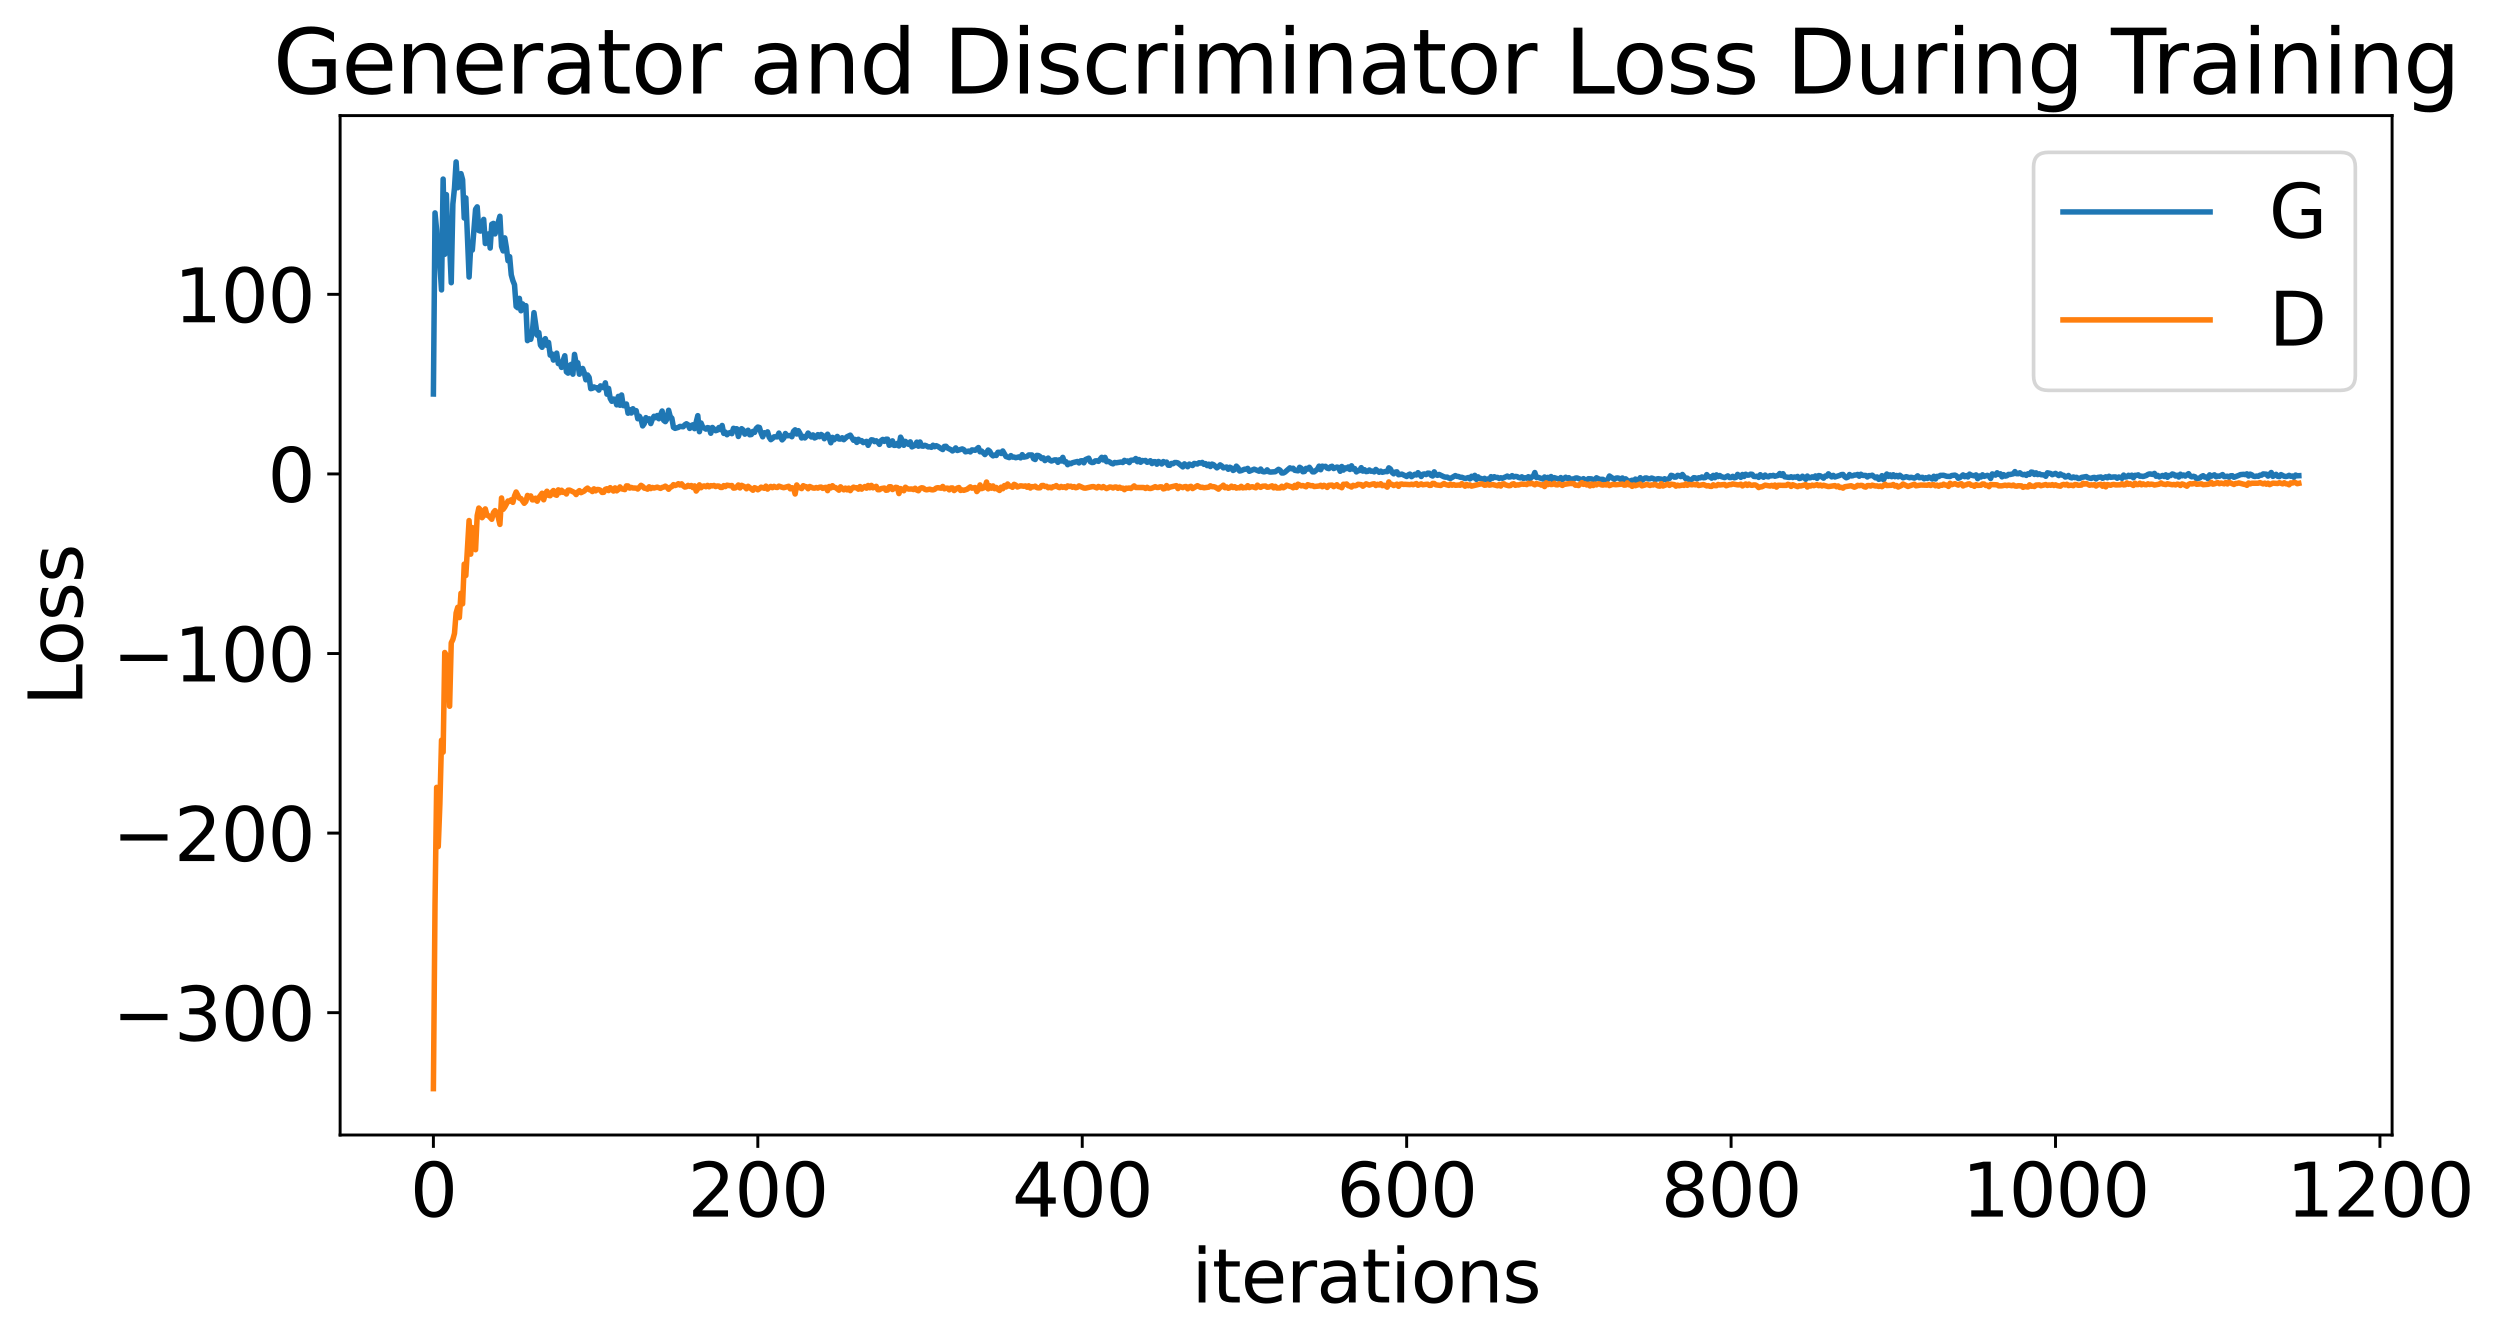 <?xml version="1.0" encoding="utf-8" standalone="no"?>
<!DOCTYPE svg PUBLIC "-//W3C//DTD SVG 1.1//EN"
  "http://www.w3.org/Graphics/SVG/1.1/DTD/svg11.dtd">
<svg xmlns:xlink="http://www.w3.org/1999/xlink" width="679.832pt" height="365.549pt" viewBox="0 0 679.832 365.549" xmlns="http://www.w3.org/2000/svg" version="1.1">
 <defs>
  <style type="text/css">*{stroke-linejoin: round; stroke-linecap: butt}</style>
 </defs>
 <g id="figure_1">
  <g id="patch_1">
   <path d="M 0 365.549 
L 679.832 365.549 
L 679.832 -0 
L 0 -0 
z
" style="fill: #ffffff"/>
  </g>
  <g id="axes_1">
   <g id="patch_2">
    <path d="M 92.491 308.636 
L 650.491 308.636 
L 650.491 31.436 
L 92.491 31.436 
z
" style="fill: #ffffff"/>
   </g>
   <g id="matplotlib.axis_1">
    <g id="xtick_1">
     <g id="line2d_1">
      <defs>
       <path id="me4734ba4ce" d="M 0 0 
L 0 3.5 
" style="stroke: #000000; stroke-width: 0.8"/>
      </defs>
      <g>
       <use xlink:href="#me4734ba4ce" x="117.854" y="308.636" style="stroke: #000000; stroke-width: 0.8"/>
      </g>
     </g>
     <g id="text_1">
      <!-- 0 -->
      <g transform="translate(111.492 330.833) scale(0.2 -0.2)">
       <defs>
        <path id="DejaVuSans-30" d="M 2034 4250 
Q 1547 4250 1301 3770 
Q 1056 3291 1056 2328 
Q 1056 1369 1301 889 
Q 1547 409 2034 409 
Q 2525 409 2770 889 
Q 3016 1369 3016 2328 
Q 3016 3291 2770 3770 
Q 2525 4250 2034 4250 
z
M 2034 4750 
Q 2819 4750 3233 4129 
Q 3647 3509 3647 2328 
Q 3647 1150 3233 529 
Q 2819 -91 2034 -91 
Q 1250 -91 836 529 
Q 422 1150 422 2328 
Q 422 3509 836 4129 
Q 1250 4750 2034 4750 
z
" transform="scale(0.016)"/>
       </defs>
       <use xlink:href="#DejaVuSans-30"/>
      </g>
     </g>
    </g>
    <g id="xtick_2">
     <g id="line2d_2">
      <g>
       <use xlink:href="#me4734ba4ce" x="206.076" y="308.636" style="stroke: #000000; stroke-width: 0.8"/>
      </g>
     </g>
     <g id="text_2">
      <!-- 200 -->
      <g transform="translate(186.988 330.833) scale(0.2 -0.2)">
       <defs>
        <path id="DejaVuSans-32" d="M 1228 531 
L 3431 531 
L 3431 0 
L 469 0 
L 469 531 
Q 828 903 1448 1529 
Q 2069 2156 2228 2338 
Q 2531 2678 2651 2914 
Q 2772 3150 2772 3378 
Q 2772 3750 2511 3984 
Q 2250 4219 1831 4219 
Q 1534 4219 1204 4116 
Q 875 4013 500 3803 
L 500 4441 
Q 881 4594 1212 4672 
Q 1544 4750 1819 4750 
Q 2544 4750 2975 4387 
Q 3406 4025 3406 3419 
Q 3406 3131 3298 2873 
Q 3191 2616 2906 2266 
Q 2828 2175 2409 1742 
Q 1991 1309 1228 531 
z
" transform="scale(0.016)"/>
       </defs>
       <use xlink:href="#DejaVuSans-32"/>
       <use xlink:href="#DejaVuSans-30" x="63.623"/>
       <use xlink:href="#DejaVuSans-30" x="127.246"/>
      </g>
     </g>
    </g>
    <g id="xtick_3">
     <g id="line2d_3">
      <g>
       <use xlink:href="#me4734ba4ce" x="294.297" y="308.636" style="stroke: #000000; stroke-width: 0.8"/>
      </g>
     </g>
     <g id="text_3">
      <!-- 400 -->
      <g transform="translate(275.209 330.833) scale(0.2 -0.2)">
       <defs>
        <path id="DejaVuSans-34" d="M 2419 4116 
L 825 1625 
L 2419 1625 
L 2419 4116 
z
M 2253 4666 
L 3047 4666 
L 3047 1625 
L 3713 1625 
L 3713 1100 
L 3047 1100 
L 3047 0 
L 2419 0 
L 2419 1100 
L 313 1100 
L 313 1709 
L 2253 4666 
z
" transform="scale(0.016)"/>
       </defs>
       <use xlink:href="#DejaVuSans-34"/>
       <use xlink:href="#DejaVuSans-30" x="63.623"/>
       <use xlink:href="#DejaVuSans-30" x="127.246"/>
      </g>
     </g>
    </g>
    <g id="xtick_4">
     <g id="line2d_4">
      <g>
       <use xlink:href="#me4734ba4ce" x="382.518" y="308.636" style="stroke: #000000; stroke-width: 0.8"/>
      </g>
     </g>
     <g id="text_4">
      <!-- 600 -->
      <g transform="translate(363.431 330.833) scale(0.2 -0.2)">
       <defs>
        <path id="DejaVuSans-36" d="M 2113 2584 
Q 1688 2584 1439 2293 
Q 1191 2003 1191 1497 
Q 1191 994 1439 701 
Q 1688 409 2113 409 
Q 2538 409 2786 701 
Q 3034 994 3034 1497 
Q 3034 2003 2786 2293 
Q 2538 2584 2113 2584 
z
M 3366 4563 
L 3366 3988 
Q 3128 4100 2886 4159 
Q 2644 4219 2406 4219 
Q 1781 4219 1451 3797 
Q 1122 3375 1075 2522 
Q 1259 2794 1537 2939 
Q 1816 3084 2150 3084 
Q 2853 3084 3261 2657 
Q 3669 2231 3669 1497 
Q 3669 778 3244 343 
Q 2819 -91 2113 -91 
Q 1303 -91 875 529 
Q 447 1150 447 2328 
Q 447 3434 972 4092 
Q 1497 4750 2381 4750 
Q 2619 4750 2861 4703 
Q 3103 4656 3366 4563 
z
" transform="scale(0.016)"/>
       </defs>
       <use xlink:href="#DejaVuSans-36"/>
       <use xlink:href="#DejaVuSans-30" x="63.623"/>
       <use xlink:href="#DejaVuSans-30" x="127.246"/>
      </g>
     </g>
    </g>
    <g id="xtick_5">
     <g id="line2d_5">
      <g>
       <use xlink:href="#me4734ba4ce" x="470.74" y="308.636" style="stroke: #000000; stroke-width: 0.8"/>
      </g>
     </g>
     <g id="text_5">
      <!-- 800 -->
      <g transform="translate(451.652 330.833) scale(0.2 -0.2)">
       <defs>
        <path id="DejaVuSans-38" d="M 2034 2216 
Q 1584 2216 1326 1975 
Q 1069 1734 1069 1313 
Q 1069 891 1326 650 
Q 1584 409 2034 409 
Q 2484 409 2743 651 
Q 3003 894 3003 1313 
Q 3003 1734 2745 1975 
Q 2488 2216 2034 2216 
z
M 1403 2484 
Q 997 2584 770 2862 
Q 544 3141 544 3541 
Q 544 4100 942 4425 
Q 1341 4750 2034 4750 
Q 2731 4750 3128 4425 
Q 3525 4100 3525 3541 
Q 3525 3141 3298 2862 
Q 3072 2584 2669 2484 
Q 3125 2378 3379 2068 
Q 3634 1759 3634 1313 
Q 3634 634 3220 271 
Q 2806 -91 2034 -91 
Q 1263 -91 848 271 
Q 434 634 434 1313 
Q 434 1759 690 2068 
Q 947 2378 1403 2484 
z
M 1172 3481 
Q 1172 3119 1398 2916 
Q 1625 2713 2034 2713 
Q 2441 2713 2670 2916 
Q 2900 3119 2900 3481 
Q 2900 3844 2670 4047 
Q 2441 4250 2034 4250 
Q 1625 4250 1398 4047 
Q 1172 3844 1172 3481 
z
" transform="scale(0.016)"/>
       </defs>
       <use xlink:href="#DejaVuSans-38"/>
       <use xlink:href="#DejaVuSans-30" x="63.623"/>
       <use xlink:href="#DejaVuSans-30" x="127.246"/>
      </g>
     </g>
    </g>
    <g id="xtick_6">
     <g id="line2d_6">
      <g>
       <use xlink:href="#me4734ba4ce" x="558.961" y="308.636" style="stroke: #000000; stroke-width: 0.8"/>
      </g>
     </g>
     <g id="text_6">
      <!-- 1000 -->
      <g transform="translate(533.511 330.833) scale(0.2 -0.2)">
       <defs>
        <path id="DejaVuSans-31" d="M 794 531 
L 1825 531 
L 1825 4091 
L 703 3866 
L 703 4441 
L 1819 4666 
L 2450 4666 
L 2450 531 
L 3481 531 
L 3481 0 
L 794 0 
L 794 531 
z
" transform="scale(0.016)"/>
       </defs>
       <use xlink:href="#DejaVuSans-31"/>
       <use xlink:href="#DejaVuSans-30" x="63.623"/>
       <use xlink:href="#DejaVuSans-30" x="127.246"/>
       <use xlink:href="#DejaVuSans-30" x="190.869"/>
      </g>
     </g>
    </g>
    <g id="xtick_7">
     <g id="line2d_7">
      <g>
       <use xlink:href="#me4734ba4ce" x="647.182" y="308.636" style="stroke: #000000; stroke-width: 0.8"/>
      </g>
     </g>
     <g id="text_7">
      <!-- 1200 -->
      <g transform="translate(621.732 330.833) scale(0.2 -0.2)">
       <use xlink:href="#DejaVuSans-31"/>
       <use xlink:href="#DejaVuSans-32" x="63.623"/>
       <use xlink:href="#DejaVuSans-30" x="127.246"/>
       <use xlink:href="#DejaVuSans-30" x="190.869"/>
      </g>
     </g>
    </g>
    <g id="text_8">
     <!-- iterations -->
     <g transform="translate(324.036 354.189) scale(0.2 -0.2)">
      <defs>
       <path id="DejaVuSans-69" d="M 603 3500 
L 1178 3500 
L 1178 0 
L 603 0 
L 603 3500 
z
M 603 4863 
L 1178 4863 
L 1178 4134 
L 603 4134 
L 603 4863 
z
" transform="scale(0.016)"/>
       <path id="DejaVuSans-74" d="M 1172 4494 
L 1172 3500 
L 2356 3500 
L 2356 3053 
L 1172 3053 
L 1172 1153 
Q 1172 725 1289 603 
Q 1406 481 1766 481 
L 2356 481 
L 2356 0 
L 1766 0 
Q 1100 0 847 248 
Q 594 497 594 1153 
L 594 3053 
L 172 3053 
L 172 3500 
L 594 3500 
L 594 4494 
L 1172 4494 
z
" transform="scale(0.016)"/>
       <path id="DejaVuSans-65" d="M 3597 1894 
L 3597 1613 
L 953 1613 
Q 991 1019 1311 708 
Q 1631 397 2203 397 
Q 2534 397 2845 478 
Q 3156 559 3463 722 
L 3463 178 
Q 3153 47 2828 -22 
Q 2503 -91 2169 -91 
Q 1331 -91 842 396 
Q 353 884 353 1716 
Q 353 2575 817 3079 
Q 1281 3584 2069 3584 
Q 2775 3584 3186 3129 
Q 3597 2675 3597 1894 
z
M 3022 2063 
Q 3016 2534 2758 2815 
Q 2500 3097 2075 3097 
Q 1594 3097 1305 2825 
Q 1016 2553 972 2059 
L 3022 2063 
z
" transform="scale(0.016)"/>
       <path id="DejaVuSans-72" d="M 2631 2963 
Q 2534 3019 2420 3045 
Q 2306 3072 2169 3072 
Q 1681 3072 1420 2755 
Q 1159 2438 1159 1844 
L 1159 0 
L 581 0 
L 581 3500 
L 1159 3500 
L 1159 2956 
Q 1341 3275 1631 3429 
Q 1922 3584 2338 3584 
Q 2397 3584 2469 3576 
Q 2541 3569 2628 3553 
L 2631 2963 
z
" transform="scale(0.016)"/>
       <path id="DejaVuSans-61" d="M 2194 1759 
Q 1497 1759 1228 1600 
Q 959 1441 959 1056 
Q 959 750 1161 570 
Q 1363 391 1709 391 
Q 2188 391 2477 730 
Q 2766 1069 2766 1631 
L 2766 1759 
L 2194 1759 
z
M 3341 1997 
L 3341 0 
L 2766 0 
L 2766 531 
Q 2569 213 2275 61 
Q 1981 -91 1556 -91 
Q 1019 -91 701 211 
Q 384 513 384 1019 
Q 384 1609 779 1909 
Q 1175 2209 1959 2209 
L 2766 2209 
L 2766 2266 
Q 2766 2663 2505 2880 
Q 2244 3097 1772 3097 
Q 1472 3097 1187 3025 
Q 903 2953 641 2809 
L 641 3341 
Q 956 3463 1253 3523 
Q 1550 3584 1831 3584 
Q 2591 3584 2966 3190 
Q 3341 2797 3341 1997 
z
" transform="scale(0.016)"/>
       <path id="DejaVuSans-6f" d="M 1959 3097 
Q 1497 3097 1228 2736 
Q 959 2375 959 1747 
Q 959 1119 1226 758 
Q 1494 397 1959 397 
Q 2419 397 2687 759 
Q 2956 1122 2956 1747 
Q 2956 2369 2687 2733 
Q 2419 3097 1959 3097 
z
M 1959 3584 
Q 2709 3584 3137 3096 
Q 3566 2609 3566 1747 
Q 3566 888 3137 398 
Q 2709 -91 1959 -91 
Q 1206 -91 779 398 
Q 353 888 353 1747 
Q 353 2609 779 3096 
Q 1206 3584 1959 3584 
z
" transform="scale(0.016)"/>
       <path id="DejaVuSans-6e" d="M 3513 2113 
L 3513 0 
L 2938 0 
L 2938 2094 
Q 2938 2591 2744 2837 
Q 2550 3084 2163 3084 
Q 1697 3084 1428 2787 
Q 1159 2491 1159 1978 
L 1159 0 
L 581 0 
L 581 3500 
L 1159 3500 
L 1159 2956 
Q 1366 3272 1645 3428 
Q 1925 3584 2291 3584 
Q 2894 3584 3203 3211 
Q 3513 2838 3513 2113 
z
" transform="scale(0.016)"/>
       <path id="DejaVuSans-73" d="M 2834 3397 
L 2834 2853 
Q 2591 2978 2328 3040 
Q 2066 3103 1784 3103 
Q 1356 3103 1142 2972 
Q 928 2841 928 2578 
Q 928 2378 1081 2264 
Q 1234 2150 1697 2047 
L 1894 2003 
Q 2506 1872 2764 1633 
Q 3022 1394 3022 966 
Q 3022 478 2636 193 
Q 2250 -91 1575 -91 
Q 1294 -91 989 -36 
Q 684 19 347 128 
L 347 722 
Q 666 556 975 473 
Q 1284 391 1588 391 
Q 1994 391 2212 530 
Q 2431 669 2431 922 
Q 2431 1156 2273 1281 
Q 2116 1406 1581 1522 
L 1381 1569 
Q 847 1681 609 1914 
Q 372 2147 372 2553 
Q 372 3047 722 3315 
Q 1072 3584 1716 3584 
Q 2034 3584 2315 3537 
Q 2597 3491 2834 3397 
z
" transform="scale(0.016)"/>
      </defs>
      <use xlink:href="#DejaVuSans-69"/>
      <use xlink:href="#DejaVuSans-74" x="27.783"/>
      <use xlink:href="#DejaVuSans-65" x="66.992"/>
      <use xlink:href="#DejaVuSans-72" x="128.516"/>
      <use xlink:href="#DejaVuSans-61" x="169.629"/>
      <use xlink:href="#DejaVuSans-74" x="230.908"/>
      <use xlink:href="#DejaVuSans-69" x="270.117"/>
      <use xlink:href="#DejaVuSans-6f" x="297.9"/>
      <use xlink:href="#DejaVuSans-6e" x="359.082"/>
      <use xlink:href="#DejaVuSans-73" x="422.461"/>
     </g>
    </g>
   </g>
   <g id="matplotlib.axis_2">
    <g id="ytick_1">
     <g id="line2d_8">
      <defs>
       <path id="mcedac7d161" d="M 0 0 
L -3.5 0 
" style="stroke: #000000; stroke-width: 0.8"/>
      </defs>
      <g>
       <use xlink:href="#mcedac7d161" x="92.491" y="275.384" style="stroke: #000000; stroke-width: 0.8"/>
      </g>
     </g>
     <g id="text_9">
      <!-- −300 -->
      <g transform="translate(30.556 282.982) scale(0.2 -0.2)">
       <defs>
        <path id="DejaVuSans-2212" d="M 678 2272 
L 4684 2272 
L 4684 1741 
L 678 1741 
L 678 2272 
z
" transform="scale(0.016)"/>
        <path id="DejaVuSans-33" d="M 2597 2516 
Q 3050 2419 3304 2112 
Q 3559 1806 3559 1356 
Q 3559 666 3084 287 
Q 2609 -91 1734 -91 
Q 1441 -91 1130 -33 
Q 819 25 488 141 
L 488 750 
Q 750 597 1062 519 
Q 1375 441 1716 441 
Q 2309 441 2620 675 
Q 2931 909 2931 1356 
Q 2931 1769 2642 2001 
Q 2353 2234 1838 2234 
L 1294 2234 
L 1294 2753 
L 1863 2753 
Q 2328 2753 2575 2939 
Q 2822 3125 2822 3475 
Q 2822 3834 2567 4026 
Q 2313 4219 1838 4219 
Q 1578 4219 1281 4162 
Q 984 4106 628 3988 
L 628 4550 
Q 988 4650 1302 4700 
Q 1616 4750 1894 4750 
Q 2613 4750 3031 4423 
Q 3450 4097 3450 3541 
Q 3450 3153 3228 2886 
Q 3006 2619 2597 2516 
z
" transform="scale(0.016)"/>
       </defs>
       <use xlink:href="#DejaVuSans-2212"/>
       <use xlink:href="#DejaVuSans-33" x="83.789"/>
       <use xlink:href="#DejaVuSans-30" x="147.412"/>
       <use xlink:href="#DejaVuSans-30" x="211.035"/>
      </g>
     </g>
    </g>
    <g id="ytick_2">
     <g id="line2d_9">
      <g>
       <use xlink:href="#mcedac7d161" x="92.491" y="226.549" style="stroke: #000000; stroke-width: 0.8"/>
      </g>
     </g>
     <g id="text_10">
      <!-- −200 -->
      <g transform="translate(30.556 234.147) scale(0.2 -0.2)">
       <use xlink:href="#DejaVuSans-2212"/>
       <use xlink:href="#DejaVuSans-32" x="83.789"/>
       <use xlink:href="#DejaVuSans-30" x="147.412"/>
       <use xlink:href="#DejaVuSans-30" x="211.035"/>
      </g>
     </g>
    </g>
    <g id="ytick_3">
     <g id="line2d_10">
      <g>
       <use xlink:href="#mcedac7d161" x="92.491" y="177.714" style="stroke: #000000; stroke-width: 0.8"/>
      </g>
     </g>
     <g id="text_11">
      <!-- −100 -->
      <g transform="translate(30.556 185.312) scale(0.2 -0.2)">
       <use xlink:href="#DejaVuSans-2212"/>
       <use xlink:href="#DejaVuSans-31" x="83.789"/>
       <use xlink:href="#DejaVuSans-30" x="147.412"/>
       <use xlink:href="#DejaVuSans-30" x="211.035"/>
      </g>
     </g>
    </g>
    <g id="ytick_4">
     <g id="line2d_11">
      <g>
       <use xlink:href="#mcedac7d161" x="92.491" y="128.879" style="stroke: #000000; stroke-width: 0.8"/>
      </g>
     </g>
     <g id="text_12">
      <!-- 0 -->
      <g transform="translate(72.766 136.477) scale(0.2 -0.2)">
       <use xlink:href="#DejaVuSans-30"/>
      </g>
     </g>
    </g>
    <g id="ytick_5">
     <g id="line2d_12">
      <g>
       <use xlink:href="#mcedac7d161" x="92.491" y="80.044" style="stroke: #000000; stroke-width: 0.8"/>
      </g>
     </g>
     <g id="text_13">
      <!-- 100 -->
      <g transform="translate(47.316 87.642) scale(0.2 -0.2)">
       <use xlink:href="#DejaVuSans-31"/>
       <use xlink:href="#DejaVuSans-30" x="63.623"/>
       <use xlink:href="#DejaVuSans-30" x="127.246"/>
      </g>
     </g>
    </g>
    <g id="text_14">
     <!-- Loss -->
     <g transform="translate(22.397 191.971) rotate(-90) scale(0.2 -0.2)">
      <defs>
       <path id="DejaVuSans-4c" d="M 628 4666 
L 1259 4666 
L 1259 531 
L 3531 531 
L 3531 0 
L 628 0 
L 628 4666 
z
" transform="scale(0.016)"/>
      </defs>
      <use xlink:href="#DejaVuSans-4c"/>
      <use xlink:href="#DejaVuSans-6f" x="53.963"/>
      <use xlink:href="#DejaVuSans-73" x="115.145"/>
      <use xlink:href="#DejaVuSans-73" x="167.244"/>
     </g>
    </g>
   </g>
   <g id="line2d_13">
    <path d="M 117.854 107.144 
L 118.295 57.898 
L 118.736 62.589 
L 119.178 71.838 
L 119.619 72.058 
L 120.06 78.836 
L 120.501 48.7 
L 120.942 69.152 
L 121.383 52.93 
L 121.824 66.097 
L 122.265 66.553 
L 122.706 76.877 
L 123.148 55.497 
L 123.589 51.116 
L 124.03 44.036 
L 124.471 51.052 
L 124.912 50.556 
L 125.353 47.22 
L 125.794 48.867 
L 126.235 59.288 
L 126.676 53.815 
L 127.559 75.334 
L 128 66.979 
L 128.441 67.998 
L 129.323 56.908 
L 129.764 56.254 
L 130.205 62.684 
L 130.646 62.834 
L 131.087 61.865 
L 131.529 59.659 
L 131.97 66.22 
L 132.411 64.707 
L 132.852 63.602 
L 133.293 67.449 
L 133.734 60.971 
L 134.175 60.752 
L 134.616 63.604 
L 135.94 58.814 
L 136.381 67.023 
L 136.822 68.229 
L 137.263 64.692 
L 137.704 67.375 
L 138.145 70.902 
L 138.586 69.796 
L 139.027 74.729 
L 139.468 76.322 
L 139.91 77.424 
L 140.351 83.332 
L 140.792 83.697 
L 141.233 81.139 
L 141.674 84.504 
L 142.115 82.654 
L 142.556 83.971 
L 142.997 83.117 
L 143.438 92.63 
L 143.88 90.33 
L 144.321 92.276 
L 144.762 90.397 
L 145.203 85.023 
L 146.085 91.155 
L 146.526 90.441 
L 146.967 93.864 
L 147.408 94.437 
L 147.85 92.706 
L 148.291 92.096 
L 148.732 93.933 
L 149.173 93.13 
L 149.614 96.577 
L 150.055 96.222 
L 150.496 97.916 
L 150.937 97.105 
L 151.378 96.027 
L 151.819 98.866 
L 152.261 98.463 
L 152.702 99.901 
L 153.143 98.01 
L 153.584 96.745 
L 154.025 101.116 
L 154.466 101.463 
L 154.907 99.408 
L 155.348 99.079 
L 155.789 101.749 
L 156.231 96.374 
L 156.672 98.878 
L 157.113 98.642 
L 157.554 101.755 
L 157.995 100.499 
L 158.436 100.197 
L 158.877 101.359 
L 159.318 103.278 
L 159.759 101.969 
L 160.201 102.624 
L 160.642 105.688 
L 161.083 105.592 
L 161.524 105.223 
L 161.965 105.443 
L 162.406 105.435 
L 162.847 106.081 
L 163.288 104.934 
L 164.17 105.439 
L 164.612 104.112 
L 165.053 107.187 
L 165.494 105.624 
L 165.935 108.334 
L 166.376 109.121 
L 166.817 108.514 
L 167.258 108.622 
L 167.699 110.089 
L 168.14 107.8 
L 168.582 110.201 
L 169.023 107.412 
L 169.464 110.289 
L 169.905 110.332 
L 170.346 109.868 
L 170.787 112.364 
L 171.228 111.385 
L 171.669 112.31 
L 172.11 111.154 
L 172.551 111.987 
L 172.993 111.672 
L 173.434 113.863 
L 173.875 113.192 
L 174.316 114.015 
L 174.757 115.818 
L 175.198 115.191 
L 175.639 113.57 
L 176.08 114.282 
L 176.521 113.888 
L 176.963 115.181 
L 177.404 113.979 
L 177.845 113.208 
L 178.286 113.577 
L 178.727 112.998 
L 179.168 113.869 
L 180.05 111.774 
L 180.491 114.315 
L 180.933 114.652 
L 181.374 113.951 
L 181.815 111.565 
L 182.256 113.268 
L 182.697 113.724 
L 183.138 116.218 
L 183.579 116.483 
L 184.461 116.223 
L 184.902 115.955 
L 185.785 116.044 
L 186.226 115.516 
L 186.667 115.237 
L 187.108 115.527 
L 187.549 116.5 
L 187.99 115.702 
L 188.431 115.514 
L 188.872 116.567 
L 189.755 113.034 
L 190.196 117.386 
L 190.637 115.03 
L 191.078 116.114 
L 191.96 116.686 
L 192.401 116.285 
L 192.842 116.383 
L 193.284 117.81 
L 193.725 116.248 
L 194.607 117.118 
L 195.048 116.979 
L 195.489 116.266 
L 195.93 116.829 
L 196.371 115.705 
L 196.812 117.849 
L 197.253 117.517 
L 197.695 118.218 
L 198.136 117.791 
L 198.577 117.614 
L 199.018 117.926 
L 199.459 116.472 
L 199.9 116.634 
L 200.341 116.587 
L 200.782 118.687 
L 201.223 117.391 
L 201.665 116.58 
L 202.106 116.951 
L 202.547 118.059 
L 203.429 116.999 
L 203.87 118.228 
L 204.311 118.162 
L 204.752 117.315 
L 205.193 117.584 
L 205.634 116.539 
L 206.076 116.131 
L 206.517 116.252 
L 206.958 117.751 
L 207.399 118.78 
L 207.84 117.676 
L 208.281 117.951 
L 208.722 117.441 
L 209.163 118.887 
L 209.604 119.556 
L 210.046 119.247 
L 210.487 118.792 
L 211.369 118.798 
L 211.81 117.779 
L 212.251 118.844 
L 212.692 119.614 
L 213.133 119.139 
L 213.574 117.891 
L 214.016 118.491 
L 214.898 118.426 
L 215.339 118.76 
L 215.78 117.305 
L 216.221 116.889 
L 216.662 118.019 
L 217.103 117.121 
L 217.544 117.852 
L 217.985 119.094 
L 218.427 118.677 
L 218.868 119.082 
L 219.309 118.623 
L 219.75 117.769 
L 220.632 118.825 
L 221.073 118.267 
L 221.514 119.092 
L 221.955 118.888 
L 222.397 118.195 
L 222.838 118.752 
L 223.279 118.149 
L 223.72 118.431 
L 224.161 119.302 
L 225.043 118.081 
L 225.484 119.077 
L 225.925 120.399 
L 226.367 118.94 
L 226.808 119.59 
L 227.69 118.686 
L 228.131 119.38 
L 228.572 119.397 
L 229.013 119.043 
L 229.454 119.562 
L 230.336 118.768 
L 231.219 118.335 
L 232.101 119.719 
L 232.542 119.506 
L 232.983 120.306 
L 233.424 119.455 
L 233.865 119.947 
L 234.306 119.823 
L 234.748 120.358 
L 235.63 120.023 
L 236.071 121.097 
L 236.512 120.173 
L 236.953 119.596 
L 237.394 119.661 
L 237.835 120.088 
L 238.276 119.862 
L 238.718 120.239 
L 239.159 120.832 
L 239.6 119.818 
L 240.041 119.497 
L 240.482 120.018 
L 240.923 119.449 
L 241.364 119.439 
L 241.805 121.084 
L 242.246 120.897 
L 242.687 119.887 
L 243.129 121.116 
L 243.57 121.079 
L 244.011 120.582 
L 244.452 121.268 
L 244.893 118.883 
L 245.334 119.746 
L 245.775 121.083 
L 246.216 120.035 
L 246.657 120.556 
L 247.099 120.845 
L 247.54 120.158 
L 247.981 121.522 
L 248.863 121.102 
L 249.304 120.238 
L 249.745 121.339 
L 250.186 120.2 
L 250.627 121.283 
L 251.068 121.328 
L 251.51 121.091 
L 251.951 121.249 
L 252.392 121.527 
L 252.833 121.493 
L 253.274 121.637 
L 253.715 121.078 
L 254.156 121.476 
L 254.597 121.201 
L 255.038 121.4 
L 255.921 122.001 
L 256.362 122.243 
L 256.803 121.401 
L 257.244 121.359 
L 257.685 121.848 
L 258.567 122.28 
L 259.008 122.623 
L 259.45 122.336 
L 259.891 121.807 
L 260.332 122.501 
L 261.655 122.077 
L 262.096 122.28 
L 262.537 122.86 
L 263.419 122.666 
L 263.861 122.895 
L 264.302 122.339 
L 265.184 122.452 
L 266.066 121.708 
L 266.507 122.86 
L 266.948 122.668 
L 267.831 123.603 
L 268.272 123.089 
L 268.713 122.383 
L 269.154 122.727 
L 269.595 123.602 
L 270.036 123.963 
L 270.477 123.736 
L 270.918 123.857 
L 271.359 122.995 
L 271.801 123.004 
L 272.242 123.311 
L 272.683 122.641 
L 273.565 124.149 
L 274.447 124.441 
L 274.888 123.901 
L 275.329 124.3 
L 275.77 124.293 
L 276.212 124.465 
L 277.094 124.244 
L 277.535 124.512 
L 277.976 123.638 
L 278.417 124.308 
L 279.299 124.128 
L 279.74 123.726 
L 280.623 123.724 
L 281.064 124.74 
L 281.505 124.95 
L 281.946 123.839 
L 282.387 123.885 
L 282.828 124.165 
L 283.269 124.699 
L 283.71 124.509 
L 284.151 125.245 
L 285.034 124.571 
L 285.475 125.132 
L 285.916 125.364 
L 286.798 125.051 
L 287.239 125.055 
L 287.68 125.719 
L 288.121 125.033 
L 288.563 125.357 
L 289.004 124.377 
L 289.445 125.585 
L 289.886 125.558 
L 290.327 126.362 
L 290.768 125.95 
L 291.209 126.09 
L 291.65 125.831 
L 292.974 125.499 
L 293.415 125.889 
L 293.856 125.333 
L 294.297 125.287 
L 294.738 125.851 
L 295.179 124.967 
L 296.061 124.594 
L 296.502 125.561 
L 296.944 125.775 
L 297.385 125.728 
L 297.826 125.337 
L 298.267 125.302 
L 298.708 125.452 
L 299.59 124.365 
L 300.031 125.078 
L 300.472 124.379 
L 300.914 125.539 
L 301.355 125.435 
L 301.796 125.647 
L 302.237 125.991 
L 302.678 126.135 
L 303.119 125.767 
L 303.56 125.846 
L 304.884 125.635 
L 305.325 125.767 
L 305.766 125.192 
L 306.207 125.428 
L 306.648 125.35 
L 307.089 125.79 
L 307.53 125.161 
L 308.412 125.094 
L 308.853 124.689 
L 309.295 125.55 
L 309.736 124.967 
L 310.177 125.7 
L 310.618 125.229 
L 311.059 125.31 
L 311.5 125.213 
L 311.941 125.708 
L 312.382 125.588 
L 312.823 125.288 
L 313.265 126.055 
L 313.706 125.553 
L 314.147 125.544 
L 314.588 126.227 
L 315.029 125.488 
L 315.47 125.763 
L 315.911 126.172 
L 316.352 125.514 
L 316.793 125.794 
L 317.234 125.659 
L 317.676 126.502 
L 318.117 126.526 
L 318.558 126.032 
L 318.999 126.09 
L 319.44 125.782 
L 319.881 125.779 
L 320.322 125.889 
L 321.646 126.962 
L 322.087 126.142 
L 322.969 126.915 
L 323.41 126.207 
L 324.292 126.591 
L 324.733 126.028 
L 325.616 126.178 
L 326.057 125.842 
L 326.498 125.926 
L 326.939 125.752 
L 327.38 126.262 
L 327.821 126.078 
L 328.262 126.604 
L 328.703 126.238 
L 329.144 126.862 
L 329.585 126.204 
L 330.027 126.376 
L 330.909 127.225 
L 331.35 126.901 
L 331.791 126.415 
L 332.232 126.696 
L 332.673 127.224 
L 333.555 126.999 
L 333.997 127.609 
L 334.438 127.061 
L 334.879 127.279 
L 335.32 127.93 
L 335.761 127.682 
L 336.202 126.765 
L 336.643 127.21 
L 337.084 128.075 
L 337.525 127.984 
L 338.408 127.601 
L 338.849 127.585 
L 339.29 127.371 
L 339.731 128.155 
L 341.054 127.582 
L 342.378 128.135 
L 342.819 127.55 
L 343.26 128.18 
L 343.701 128.322 
L 344.142 128.221 
L 344.583 127.773 
L 345.024 128.274 
L 345.465 128.376 
L 346.789 128.273 
L 347.671 127.627 
L 348.112 127.882 
L 348.553 128.622 
L 348.994 128.624 
L 349.435 128.38 
L 350.759 127.226 
L 351.2 127.476 
L 351.641 127.336 
L 352.082 127.884 
L 352.964 128.029 
L 353.405 127.076 
L 353.846 127.339 
L 354.287 128.282 
L 354.729 128.207 
L 355.17 127.373 
L 355.611 127.572 
L 356.052 127.078 
L 356.934 128.311 
L 357.375 128.308 
L 358.257 127.581 
L 358.699 126.765 
L 359.14 127.734 
L 359.581 126.768 
L 360.022 126.897 
L 360.463 126.814 
L 360.904 127.304 
L 361.345 127.431 
L 361.786 126.938 
L 362.227 126.795 
L 362.668 127.407 
L 363.551 127.014 
L 363.992 127.122 
L 364.433 128.153 
L 364.874 126.858 
L 365.315 127.826 
L 365.756 127.222 
L 366.197 127.428 
L 366.638 126.995 
L 367.08 127.659 
L 367.521 126.673 
L 367.962 127.574 
L 368.403 127.432 
L 368.844 128.323 
L 369.285 128.007 
L 369.726 127.952 
L 370.167 127.181 
L 370.608 128.106 
L 371.05 127.73 
L 371.491 128.242 
L 371.932 128.175 
L 372.373 127.806 
L 372.814 128.142 
L 373.255 128.107 
L 373.696 128.313 
L 374.137 127.662 
L 375.019 128.424 
L 375.461 128.113 
L 375.902 128.424 
L 376.784 128.212 
L 377.225 128.25 
L 377.666 127.226 
L 378.107 127.539 
L 378.548 128.461 
L 378.989 128.842 
L 379.431 128.382 
L 379.872 128.311 
L 380.313 129.099 
L 381.195 128.93 
L 382.077 129.346 
L 382.518 129.571 
L 382.959 129.133 
L 383.401 128.924 
L 383.842 129.617 
L 384.724 128.979 
L 385.165 129.157 
L 385.606 128.54 
L 386.488 129.569 
L 386.929 128.962 
L 387.37 128.878 
L 387.812 129.052 
L 388.253 128.657 
L 388.694 128.694 
L 389.135 129.237 
L 389.576 129.44 
L 390.017 128.315 
L 390.458 129.085 
L 390.899 129.259 
L 391.34 129.021 
L 392.664 129.654 
L 393.105 129.76 
L 393.546 129.737 
L 393.987 129.99 
L 394.428 130.095 
L 395.751 129.332 
L 396.193 129.546 
L 396.634 129.575 
L 397.075 129.788 
L 397.516 129.783 
L 398.398 130.133 
L 399.28 129.864 
L 399.721 130.227 
L 400.163 129.522 
L 400.604 129.92 
L 401.045 129.267 
L 401.486 130.363 
L 401.927 129.672 
L 402.368 130.1 
L 402.809 130.124 
L 403.25 130.386 
L 403.691 130.077 
L 404.133 130.469 
L 404.574 130.247 
L 405.015 130.503 
L 405.456 129.623 
L 405.897 130.044 
L 406.338 129.638 
L 406.779 129.852 
L 407.22 129.821 
L 407.661 130.095 
L 408.102 129.916 
L 408.544 130.056 
L 409.426 129.681 
L 409.867 129.463 
L 410.308 129.723 
L 410.749 129.679 
L 411.19 129.345 
L 411.631 129.698 
L 412.072 129.557 
L 412.514 129.591 
L 412.955 129.845 
L 413.396 129.945 
L 413.837 129.664 
L 414.278 130.115 
L 414.719 129.911 
L 415.16 130.04 
L 415.601 129.634 
L 416.042 130.248 
L 416.484 129.693 
L 416.925 129.575 
L 417.366 128.502 
L 417.807 129.834 
L 418.248 129.795 
L 419.571 130.26 
L 420.012 129.709 
L 420.453 130.614 
L 420.895 129.823 
L 421.336 130.118 
L 421.777 129.589 
L 422.218 130.486 
L 422.659 129.887 
L 423.982 130.319 
L 424.423 129.869 
L 424.865 130.428 
L 425.747 129.778 
L 426.188 130.07 
L 426.629 129.903 
L 427.07 130.419 
L 427.511 130.242 
L 427.952 130.276 
L 428.393 130.006 
L 428.834 129.965 
L 430.158 130.486 
L 430.599 130.163 
L 431.04 130.54 
L 431.481 130.736 
L 431.922 130.176 
L 432.804 130.229 
L 433.246 130.476 
L 433.687 130.424 
L 434.128 129.925 
L 435.01 130.364 
L 435.892 130.356 
L 436.333 130.74 
L 436.774 130.695 
L 437.216 130.334 
L 437.657 129.444 
L 438.98 130.348 
L 439.421 130.021 
L 439.862 129.961 
L 440.303 130.083 
L 440.744 130.398 
L 441.185 129.983 
L 441.627 130.562 
L 442.068 130.213 
L 442.509 130.605 
L 442.95 131.294 
L 443.391 130.741 
L 443.832 130.589 
L 444.273 130.823 
L 444.714 130.283 
L 445.155 130.687 
L 445.597 130.504 
L 446.038 129.905 
L 446.479 130.647 
L 447.361 129.985 
L 447.802 129.977 
L 448.243 130.224 
L 448.684 130.193 
L 449.125 129.998 
L 449.567 130.136 
L 450.008 130.397 
L 450.89 130.168 
L 451.772 130.305 
L 452.213 130.505 
L 452.654 130.182 
L 453.095 130.489 
L 453.978 130.092 
L 454.419 129.265 
L 454.86 129.368 
L 455.301 129.749 
L 455.742 129.728 
L 456.183 129.272 
L 456.624 129.346 
L 457.065 129.595 
L 457.506 129.032 
L 458.389 130.164 
L 458.83 130.016 
L 459.271 130.398 
L 459.712 130.497 
L 460.153 130.284 
L 460.594 129.896 
L 461.035 129.952 
L 461.476 130.229 
L 461.918 129.924 
L 462.359 129.946 
L 462.8 129.703 
L 463.241 129.929 
L 463.682 129.875 
L 464.123 129.066 
L 464.564 129.61 
L 465.005 129.641 
L 465.446 130.025 
L 465.887 129.283 
L 466.329 129.888 
L 466.77 129.134 
L 467.211 129.594 
L 467.652 129.31 
L 468.093 129.619 
L 468.975 129.876 
L 469.857 129.414 
L 470.299 129.847 
L 470.74 129.839 
L 471.181 129.533 
L 471.622 129.929 
L 472.063 129.814 
L 472.504 129.002 
L 473.386 129.803 
L 473.827 129.036 
L 474.268 129.567 
L 474.71 128.964 
L 475.151 129.21 
L 475.592 129.202 
L 476.033 128.939 
L 476.474 128.993 
L 476.915 129.552 
L 477.356 129.595 
L 477.797 129.5 
L 478.238 129.813 
L 478.68 129.091 
L 479.121 129.534 
L 479.562 129.78 
L 480.003 129.193 
L 480.444 129.568 
L 480.885 129.664 
L 481.326 129.338 
L 481.767 129.403 
L 482.208 129.269 
L 482.65 129.506 
L 483.532 129.272 
L 483.973 128.771 
L 484.414 129.283 
L 484.855 128.818 
L 485.296 129.649 
L 486.178 129.777 
L 486.619 129.828 
L 487.061 129.643 
L 487.502 129.849 
L 487.943 129.708 
L 488.384 129.771 
L 488.825 129.565 
L 489.266 130.119 
L 489.707 130.013 
L 490.148 129.505 
L 490.589 129.831 
L 491.031 130.334 
L 491.472 129.458 
L 491.913 129.94 
L 492.354 129.909 
L 492.795 129.673 
L 493.236 129.825 
L 493.677 129.425 
L 494.118 130.087 
L 494.559 129.327 
L 495.001 129.395 
L 495.883 130.025 
L 496.324 129.458 
L 496.765 129.465 
L 497.206 128.856 
L 498.088 129.676 
L 498.529 129.273 
L 498.97 129.699 
L 500.294 129.276 
L 500.735 129.06 
L 501.176 129.019 
L 501.617 129.603 
L 502.058 129.919 
L 502.499 129.743 
L 502.94 129.039 
L 503.382 129.41 
L 503.823 129.372 
L 504.264 129.181 
L 504.705 129.178 
L 505.146 129.014 
L 505.587 129.493 
L 506.028 128.963 
L 506.469 129.275 
L 507.351 129.294 
L 507.793 129.699 
L 508.234 129.334 
L 508.675 129.365 
L 509.116 129.227 
L 509.998 129.937 
L 510.439 129.695 
L 510.88 130.339 
L 511.321 130.203 
L 511.763 129.357 
L 512.204 130.455 
L 512.645 129.527 
L 513.086 128.906 
L 513.527 129.543 
L 513.968 129.14 
L 514.409 129.622 
L 514.85 129.102 
L 515.291 129.625 
L 515.733 129.298 
L 516.174 129.666 
L 516.615 129.234 
L 517.497 129.929 
L 518.379 129.624 
L 519.261 129.902 
L 519.702 129.783 
L 520.585 130.01 
L 521.026 129.78 
L 521.467 129.398 
L 521.908 129.898 
L 522.79 129.8 
L 523.231 130.197 
L 523.672 129.902 
L 524.114 130.106 
L 524.555 129.725 
L 525.437 130.254 
L 525.878 129.517 
L 526.319 130.249 
L 526.76 129.544 
L 527.201 129.597 
L 527.642 129.27 
L 528.525 129.249 
L 529.407 129.526 
L 530.289 129.564 
L 530.73 129.311 
L 531.612 129.2 
L 532.053 129.415 
L 532.495 130.05 
L 532.936 129.88 
L 533.818 129.14 
L 534.259 129.623 
L 534.7 129.334 
L 535.141 129.695 
L 535.582 128.93 
L 536.023 129.217 
L 536.906 129.405 
L 537.347 129.137 
L 537.788 130.16 
L 538.229 129.431 
L 538.67 129.717 
L 539.111 129.12 
L 539.552 129.539 
L 540.434 129.266 
L 540.876 129.493 
L 541.317 130.105 
L 541.758 128.874 
L 542.64 129.196 
L 543.081 128.567 
L 543.522 129.01 
L 543.963 128.841 
L 544.404 129.667 
L 544.846 129.076 
L 545.287 129.47 
L 545.728 129.376 
L 546.169 129.002 
L 546.61 129.032 
L 547.492 128.839 
L 547.933 128.246 
L 548.374 128.814 
L 548.816 128.827 
L 549.257 128.567 
L 549.698 128.928 
L 550.139 129.098 
L 550.58 128.994 
L 551.021 129.273 
L 551.462 128.839 
L 551.903 128.999 
L 552.344 128.378 
L 552.785 128.44 
L 553.227 129.01 
L 553.668 128.581 
L 554.109 129.051 
L 554.55 128.846 
L 554.991 129.087 
L 555.873 129.157 
L 556.314 129.511 
L 556.755 128.576 
L 557.638 128.76 
L 558.079 129.086 
L 558.961 128.731 
L 559.843 129.324 
L 560.284 128.882 
L 560.725 129.2 
L 561.167 129.261 
L 561.608 129.715 
L 562.049 129.606 
L 562.49 129.302 
L 562.931 129.802 
L 563.372 129.95 
L 563.813 129.7 
L 564.254 129.874 
L 564.695 129.8 
L 565.136 130.122 
L 565.578 130.1 
L 566.019 129.823 
L 567.342 129.595 
L 567.783 129.906 
L 568.665 130.102 
L 569.106 129.877 
L 569.548 129.822 
L 569.989 130.242 
L 570.43 129.83 
L 571.312 129.707 
L 571.753 130.057 
L 572.635 129.658 
L 573.076 129.922 
L 573.518 129.512 
L 573.959 129.8 
L 574.841 129.697 
L 575.282 129.698 
L 575.723 130.047 
L 576.164 129.714 
L 576.605 129.811 
L 577.046 130.064 
L 577.487 129.193 
L 577.929 129.725 
L 578.37 129.657 
L 578.811 129.248 
L 579.252 129.568 
L 579.693 129.22 
L 580.134 129.909 
L 580.575 129.258 
L 581.016 129.275 
L 581.457 129.128 
L 581.899 129.496 
L 582.34 129.474 
L 582.781 129.576 
L 583.663 129.3 
L 584.104 129.009 
L 584.545 128.87 
L 585.427 129.004 
L 585.868 128.737 
L 586.31 129.502 
L 586.751 129.273 
L 587.192 129.694 
L 588.074 129.298 
L 588.515 129.58 
L 588.956 129.122 
L 589.397 129.784 
L 589.838 129.3 
L 590.28 129.314 
L 590.721 128.891 
L 591.162 129.019 
L 591.603 129.439 
L 592.044 129.238 
L 592.485 129.727 
L 592.926 128.955 
L 593.367 129.386 
L 593.808 129.172 
L 594.25 129.462 
L 595.132 128.808 
L 595.573 129.434 
L 596.014 129.658 
L 596.455 129.521 
L 596.896 129.65 
L 597.337 130.222 
L 598.219 129.945 
L 598.661 129.565 
L 599.102 129.363 
L 599.543 129.733 
L 599.984 129.706 
L 600.425 130.182 
L 600.866 129.13 
L 601.307 129.499 
L 602.189 129.124 
L 602.631 129.637 
L 603.072 129.442 
L 603.513 129.511 
L 604.395 129.059 
L 604.836 129.609 
L 605.718 129.498 
L 606.159 129.798 
L 606.601 129.384 
L 607.042 129.356 
L 607.483 129.781 
L 608.806 129.271 
L 609.247 129.065 
L 610.129 128.984 
L 610.57 129.063 
L 611.012 128.854 
L 611.453 129.447 
L 611.894 128.936 
L 612.335 129.123 
L 612.776 129.497 
L 613.217 129.571 
L 613.658 129.448 
L 614.099 129.525 
L 614.54 129.226 
L 614.982 129.211 
L 615.423 128.875 
L 616.305 128.953 
L 616.746 129.463 
L 617.628 128.496 
L 618.069 129.54 
L 618.951 128.992 
L 619.393 129.523 
L 619.834 129.607 
L 620.275 129.064 
L 621.157 129.514 
L 621.598 129.58 
L 622.039 129.492 
L 622.48 129.262 
L 622.921 129.511 
L 623.363 129.446 
L 623.804 129.803 
L 624.245 129.185 
L 624.686 129.379 
L 625.127 129.356 
L 625.127 129.356 
" clip-path="url(#p908f0cd6fa)" style="fill: none; stroke: #1f77b4; stroke-width: 1.5; stroke-linecap: square"/>
   </g>
   <g id="line2d_14">
    <path d="M 117.854 296.036 
L 118.295 245.889 
L 118.736 214.116 
L 119.178 230.212 
L 119.619 218.599 
L 120.06 201.28 
L 120.501 204.535 
L 120.942 177.44 
L 121.383 178.202 
L 121.824 178.387 
L 122.265 192.049 
L 122.706 174.812 
L 123.148 173.893 
L 123.589 172.251 
L 124.03 166.69 
L 124.471 165.152 
L 124.912 167.934 
L 125.353 161.328 
L 125.794 164.204 
L 126.235 153.409 
L 126.676 156.497 
L 127.559 141.56 
L 128 150.693 
L 128.441 143.47 
L 128.882 147.78 
L 129.323 149.48 
L 129.764 140.209 
L 130.205 138.161 
L 130.646 138.656 
L 131.087 140.776 
L 131.529 140.215 
L 131.97 138.392 
L 132.411 140.083 
L 132.852 140.229 
L 133.734 141.201 
L 134.175 139.392 
L 134.616 138.852 
L 135.057 139.385 
L 135.499 140.741 
L 135.94 142.601 
L 136.381 135.422 
L 136.822 138.496 
L 137.263 137.892 
L 138.145 136.235 
L 138.586 136.312 
L 139.027 135.916 
L 139.468 136.605 
L 139.91 134.887 
L 140.351 133.797 
L 141.233 135.471 
L 141.674 135.576 
L 142.556 136.854 
L 142.997 136.369 
L 143.438 134.73 
L 143.88 135.08 
L 144.321 134.858 
L 144.762 135.928 
L 145.203 135.903 
L 145.644 135.48 
L 146.085 136.291 
L 146.526 135.346 
L 147.408 134.136 
L 147.85 135.905 
L 148.291 134.293 
L 148.732 133.586 
L 149.173 134.704 
L 149.614 134.804 
L 150.055 133.848 
L 150.496 133.401 
L 150.937 134.508 
L 151.378 134.678 
L 151.819 133.207 
L 152.261 133.966 
L 152.702 133.32 
L 153.143 133.889 
L 153.584 133.8 
L 154.025 134.327 
L 154.466 133.302 
L 154.907 133.276 
L 156.231 133.939 
L 156.672 134.482 
L 157.113 133.801 
L 157.554 133.42 
L 157.995 133.971 
L 158.877 133.537 
L 159.318 133.035 
L 159.759 132.735 
L 160.201 133.151 
L 160.642 133.268 
L 161.083 133.664 
L 161.524 132.938 
L 161.965 133.474 
L 162.406 133.108 
L 162.847 133.132 
L 163.288 133.334 
L 163.729 133.906 
L 164.17 133.875 
L 164.612 133.058 
L 165.053 132.907 
L 165.494 133.402 
L 165.935 132.611 
L 166.817 133.528 
L 167.258 132.677 
L 167.699 133.471 
L 168.14 133.102 
L 168.582 132.408 
L 169.023 132.924 
L 169.905 133.133 
L 170.346 132.128 
L 170.787 132.149 
L 171.228 132.724 
L 171.669 132.55 
L 172.11 132.697 
L 172.993 132.731 
L 173.434 132.976 
L 174.316 131.981 
L 174.757 132.27 
L 175.198 132.74 
L 175.639 132.811 
L 176.08 133.022 
L 176.521 132.379 
L 176.963 132.858 
L 177.404 132.557 
L 177.845 132.711 
L 178.727 132.468 
L 179.609 132.807 
L 180.05 132.557 
L 180.491 132.44 
L 180.933 132.202 
L 181.374 132.521 
L 181.815 133.04 
L 182.256 132.525 
L 182.697 132.331 
L 183.138 131.794 
L 183.579 132.032 
L 184.02 131.869 
L 184.461 131.536 
L 184.902 131.892 
L 185.344 131.571 
L 185.785 132.11 
L 186.226 132.442 
L 186.667 132.353 
L 187.108 131.994 
L 187.549 132.252 
L 187.99 132.031 
L 188.431 132.593 
L 188.872 132.129 
L 189.314 133.53 
L 189.755 132.899 
L 190.196 131.846 
L 190.637 132.624 
L 191.078 132.229 
L 191.519 132.144 
L 191.96 132.356 
L 192.401 131.998 
L 192.842 132.374 
L 193.284 132.069 
L 193.725 132.132 
L 194.166 132.018 
L 194.607 132.311 
L 195.048 132.154 
L 195.489 132.182 
L 195.93 132.544 
L 196.371 132.546 
L 196.812 132.056 
L 197.253 132.315 
L 197.695 131.94 
L 198.577 132.089 
L 199.018 132.028 
L 199.459 132.726 
L 199.9 132.686 
L 200.341 132.43 
L 200.782 131.889 
L 201.223 132.689 
L 201.665 131.981 
L 202.547 132.406 
L 202.988 132.911 
L 203.429 132.243 
L 204.752 133.31 
L 205.193 132.617 
L 205.634 132.793 
L 206.076 133.184 
L 206.517 132.899 
L 206.958 132.477 
L 207.84 132.776 
L 208.281 132.198 
L 208.722 133.002 
L 209.163 132.551 
L 209.604 132.282 
L 210.046 132.615 
L 210.487 132.264 
L 210.928 132.511 
L 211.369 132.562 
L 211.81 132.196 
L 212.692 132.509 
L 213.133 132.625 
L 214.457 132.239 
L 214.898 132.926 
L 215.339 132.623 
L 215.78 132.725 
L 216.221 134.327 
L 216.662 131.883 
L 217.103 132.567 
L 217.544 132.625 
L 217.985 132.867 
L 218.427 132.078 
L 218.868 132.299 
L 219.309 132.375 
L 219.75 132.899 
L 220.191 132.299 
L 221.073 132.699 
L 221.514 132.749 
L 221.955 132.572 
L 222.397 132.735 
L 222.838 132.501 
L 223.279 132.446 
L 223.72 132.801 
L 224.161 132.6 
L 224.602 132.528 
L 225.043 133.419 
L 225.484 132.304 
L 225.925 132.693 
L 226.367 132.084 
L 226.808 132.524 
L 227.249 132.6 
L 228.131 133.299 
L 228.572 132.386 
L 229.454 133.199 
L 229.895 132.739 
L 230.336 133.199 
L 230.778 132.736 
L 231.219 133.412 
L 231.66 132.808 
L 232.101 132.475 
L 232.542 132.64 
L 232.983 132.634 
L 233.424 133.024 
L 233.865 132.314 
L 234.306 133.015 
L 234.748 132.574 
L 235.189 132.311 
L 235.63 132.752 
L 236.071 132.027 
L 236.512 132.637 
L 236.953 131.997 
L 237.394 132.654 
L 238.276 132.255 
L 238.718 133.167 
L 239.159 133.161 
L 239.6 132.868 
L 240.482 132.716 
L 240.923 133.314 
L 241.364 133.259 
L 241.805 132.375 
L 242.246 132.37 
L 242.687 133.122 
L 243.57 132.516 
L 244.011 132.596 
L 244.452 134.213 
L 244.893 132.868 
L 245.775 133.448 
L 246.216 132.498 
L 246.657 132.841 
L 247.099 132.998 
L 247.981 132.979 
L 248.422 133.124 
L 248.863 132.775 
L 249.304 133.264 
L 249.745 133.448 
L 250.186 132.832 
L 250.627 132.644 
L 251.068 132.716 
L 251.51 133.071 
L 251.951 133.205 
L 252.833 133.019 
L 253.274 133.178 
L 253.715 133.213 
L 254.156 133.071 
L 254.597 132.711 
L 255.038 132.62 
L 255.921 132.757 
L 256.362 132.287 
L 256.803 132.918 
L 257.244 132.758 
L 257.685 132.742 
L 258.126 133.204 
L 258.567 132.704 
L 259.008 132.688 
L 259.45 133.395 
L 260.332 132.716 
L 260.773 132.583 
L 261.214 133.363 
L 261.655 133.219 
L 262.096 133.328 
L 262.978 133.046 
L 263.861 132.391 
L 264.302 132.746 
L 265.184 132.58 
L 265.625 133.667 
L 266.066 133.153 
L 266.507 131.872 
L 266.948 132.867 
L 267.831 132.53 
L 268.272 131.082 
L 268.713 132.932 
L 269.154 132.085 
L 269.595 132.76 
L 270.036 132.146 
L 270.477 132.89 
L 270.918 132.564 
L 271.359 133.069 
L 271.801 133.365 
L 272.242 132.478 
L 272.683 132.903 
L 273.124 132.04 
L 273.565 132.424 
L 274.006 131.619 
L 274.447 132.192 
L 274.888 132.203 
L 275.329 132.514 
L 275.77 131.714 
L 276.212 131.917 
L 276.653 132.424 
L 277.535 132.101 
L 278.417 132.229 
L 278.858 132.139 
L 279.299 132.493 
L 279.74 132.105 
L 280.182 132.714 
L 280.623 132.334 
L 281.064 132.394 
L 281.505 132.209 
L 281.946 132.594 
L 282.387 132.673 
L 282.828 132.637 
L 283.269 132.046 
L 283.71 132.009 
L 284.151 132.296 
L 284.593 132.244 
L 285.034 132.63 
L 285.475 132.472 
L 285.916 132.671 
L 286.357 132.354 
L 286.798 132.323 
L 287.239 132.05 
L 287.68 132.447 
L 288.121 132.605 
L 288.563 132.28 
L 289.004 132.521 
L 289.445 132.361 
L 289.886 132.645 
L 290.327 132.134 
L 290.768 132.289 
L 291.209 132.214 
L 291.65 132.5 
L 292.091 132.319 
L 292.533 132.632 
L 292.974 132.517 
L 293.415 132.131 
L 294.738 132.714 
L 295.179 132.746 
L 296.944 132.345 
L 297.385 132.325 
L 298.267 132.673 
L 298.708 132.29 
L 299.59 132.64 
L 300.031 132.315 
L 300.914 132.864 
L 301.796 132.428 
L 302.237 132.489 
L 302.678 132.696 
L 303.119 132.442 
L 303.56 132.444 
L 304.001 132.791 
L 304.442 132.491 
L 304.884 132.756 
L 305.325 132.738 
L 305.766 133.155 
L 306.207 132.749 
L 306.648 132.784 
L 307.089 132.704 
L 307.53 132.845 
L 308.412 132.135 
L 308.853 132.563 
L 311.059 132.575 
L 311.5 132.823 
L 311.941 132.52 
L 312.382 132.787 
L 312.823 132.849 
L 313.265 132.732 
L 314.147 132.341 
L 314.588 132.569 
L 315.029 132.546 
L 315.47 132.382 
L 315.911 132.401 
L 316.352 132.943 
L 316.793 132.837 
L 317.234 132.045 
L 317.676 132.712 
L 318.117 132.476 
L 319.881 132.069 
L 320.322 132.853 
L 320.763 132.256 
L 321.646 132.593 
L 322.087 132.348 
L 322.528 132.304 
L 322.969 132.914 
L 323.41 132.387 
L 323.851 132.243 
L 324.292 132.854 
L 325.616 132.077 
L 326.498 132.54 
L 326.939 132.487 
L 327.38 132.644 
L 328.703 132.471 
L 329.144 132.113 
L 329.585 132.344 
L 330.027 132.34 
L 330.468 132.469 
L 331.35 133.015 
L 331.791 132.549 
L 332.232 132.327 
L 332.673 131.942 
L 333.114 132.629 
L 333.555 132.416 
L 333.997 132.778 
L 334.438 132.625 
L 334.879 132.206 
L 335.32 132.574 
L 335.761 132.351 
L 336.202 132.739 
L 336.643 132.609 
L 337.084 132.661 
L 337.525 132.248 
L 337.967 132.676 
L 338.408 132.574 
L 338.849 132.617 
L 339.29 132.075 
L 339.731 132.591 
L 340.172 132.401 
L 340.613 132.366 
L 341.495 132.65 
L 341.936 131.937 
L 342.378 132.337 
L 342.819 132.526 
L 343.26 132.23 
L 344.142 132.168 
L 344.583 132.494 
L 345.024 132.462 
L 345.906 132.11 
L 346.348 132.661 
L 346.789 132.258 
L 347.23 132.708 
L 348.112 132.689 
L 348.553 132.238 
L 348.994 132.636 
L 349.435 132.399 
L 349.876 131.929 
L 350.759 132.253 
L 351.2 132.351 
L 351.641 132.641 
L 352.082 131.991 
L 352.523 132.541 
L 352.964 131.671 
L 353.846 132.127 
L 354.287 132.034 
L 355.17 132.37 
L 355.611 131.803 
L 356.493 132.095 
L 356.934 132.052 
L 357.375 132.304 
L 358.699 132.161 
L 359.14 131.968 
L 359.581 132.354 
L 360.022 131.975 
L 360.463 132.183 
L 360.904 132.545 
L 361.345 131.972 
L 362.227 131.915 
L 362.668 132.331 
L 363.551 131.817 
L 363.992 132.305 
L 364.433 132.378 
L 364.874 132.627 
L 365.315 131.689 
L 365.756 131.714 
L 366.197 131.614 
L 366.638 132.079 
L 367.08 132.188 
L 367.521 132.439 
L 367.962 131.98 
L 368.403 132.116 
L 368.844 132.016 
L 369.285 131.697 
L 370.167 131.804 
L 370.608 132.212 
L 371.491 131.571 
L 372.373 131.918 
L 373.255 131.618 
L 373.696 131.558 
L 374.137 132.027 
L 374.578 131.7 
L 375.019 131.871 
L 375.461 131.543 
L 375.902 132.062 
L 376.343 131.957 
L 376.784 132.11 
L 377.225 132.471 
L 377.666 131.054 
L 378.107 131.724 
L 378.548 131.716 
L 378.989 132.029 
L 379.872 131.659 
L 380.313 132.247 
L 380.754 131.673 
L 381.195 131.598 
L 381.636 131.732 
L 382.077 131.7 
L 382.959 131.758 
L 383.401 131.795 
L 383.842 131.673 
L 384.283 131.81 
L 385.165 131.495 
L 385.606 131.955 
L 386.488 131.584 
L 386.929 131.833 
L 387.812 131.703 
L 388.253 131.678 
L 388.694 131.993 
L 389.135 131.968 
L 389.576 131.45 
L 390.017 131.48 
L 390.458 131.844 
L 391.782 132.009 
L 392.664 131.492 
L 393.105 131.758 
L 393.987 131.993 
L 394.428 131.637 
L 394.869 131.939 
L 395.31 131.774 
L 395.751 131.965 
L 396.634 131.895 
L 397.075 131.949 
L 397.516 131.515 
L 398.398 132.207 
L 398.839 131.736 
L 399.28 132.07 
L 399.721 131.861 
L 400.163 132.191 
L 402.809 131.559 
L 403.25 131.672 
L 403.691 131.951 
L 404.133 131.896 
L 404.574 131.64 
L 405.015 131.934 
L 405.897 131.756 
L 407.22 132.095 
L 407.661 131.76 
L 408.102 132.167 
L 408.544 131.618 
L 408.985 131.562 
L 409.426 131.86 
L 410.308 132.088 
L 410.749 132.031 
L 411.19 131.649 
L 411.631 131.55 
L 412.072 131.972 
L 412.514 131.857 
L 412.955 131.878 
L 413.837 131.606 
L 414.278 131.699 
L 414.719 131.661 
L 415.16 131.775 
L 415.601 131.438 
L 416.042 131.553 
L 416.484 131.397 
L 417.366 131.838 
L 417.807 131.474 
L 418.248 131.636 
L 418.689 131.679 
L 419.13 131.92 
L 419.571 131.774 
L 420.012 132.307 
L 420.453 131.305 
L 420.895 131.778 
L 421.336 131.539 
L 421.777 131.764 
L 422.218 131.714 
L 422.659 131.429 
L 423.1 131.82 
L 423.541 131.846 
L 423.982 131.56 
L 424.865 132.003 
L 425.306 131.722 
L 426.629 131.522 
L 427.07 131.466 
L 427.952 131.504 
L 428.393 131.939 
L 428.834 131.924 
L 429.276 132.035 
L 430.158 131.242 
L 430.599 131.711 
L 431.04 131.549 
L 431.481 131.867 
L 431.922 131.671 
L 432.363 132.146 
L 432.804 131.633 
L 433.246 132.026 
L 433.687 131.636 
L 434.128 131.847 
L 434.569 131.586 
L 435.01 131.595 
L 435.451 131.845 
L 435.892 131.914 
L 436.333 131.782 
L 436.774 131.863 
L 437.216 131.613 
L 437.657 132.049 
L 438.539 131.711 
L 439.421 131.814 
L 441.185 131.634 
L 441.627 131.92 
L 442.068 131.89 
L 442.509 131.308 
L 442.95 131.817 
L 443.391 131.872 
L 443.832 132.251 
L 444.273 131.864 
L 444.714 132.073 
L 446.038 131.621 
L 446.479 132.115 
L 447.361 131.885 
L 447.802 131.686 
L 448.684 132.014 
L 449.125 131.843 
L 449.567 131.884 
L 450.008 131.67 
L 450.89 132.135 
L 451.331 132.197 
L 451.772 131.535 
L 452.213 132.158 
L 453.095 131.825 
L 453.536 131.623 
L 453.978 131.994 
L 454.419 131.662 
L 455.301 131.78 
L 455.742 132.194 
L 456.183 131.924 
L 456.624 132.082 
L 457.506 131.906 
L 457.948 131.993 
L 458.389 131.586 
L 458.83 131.977 
L 459.271 131.712 
L 460.153 131.845 
L 460.594 131.699 
L 461.035 131.846 
L 461.476 131.667 
L 461.918 132.025 
L 463.241 131.764 
L 464.123 132.133 
L 464.564 132.054 
L 465.005 132.244 
L 465.446 132.261 
L 465.887 131.836 
L 466.329 132.055 
L 466.77 132.071 
L 467.211 131.746 
L 467.652 131.886 
L 468.975 131.745 
L 469.416 132.091 
L 470.299 131.788 
L 470.74 131.803 
L 471.181 131.601 
L 472.504 131.849 
L 472.945 131.834 
L 473.386 131.674 
L 473.827 132.131 
L 474.71 131.613 
L 475.151 132.004 
L 475.592 131.641 
L 476.033 131.92 
L 476.474 131.978 
L 476.915 131.861 
L 477.356 131.879 
L 477.797 132.129 
L 478.238 132.586 
L 478.68 132.397 
L 479.121 132.375 
L 480.003 131.923 
L 481.326 132.166 
L 481.767 131.987 
L 482.208 132.201 
L 482.65 131.9 
L 483.091 132.455 
L 483.532 131.965 
L 485.737 131.996 
L 486.178 131.695 
L 486.619 131.82 
L 487.061 132.268 
L 487.502 131.81 
L 488.825 132.332 
L 489.266 132.089 
L 489.707 132.156 
L 490.589 131.915 
L 491.031 131.779 
L 491.472 132.429 
L 491.913 132.036 
L 492.354 132.156 
L 492.795 131.921 
L 493.236 132.067 
L 494.118 131.799 
L 494.559 132.076 
L 495.001 131.892 
L 495.442 132.138 
L 495.883 131.956 
L 497.206 132.318 
L 498.97 132.052 
L 499.412 132.36 
L 499.853 132.152 
L 500.294 132.562 
L 500.735 132.52 
L 501.176 132.731 
L 501.617 132.365 
L 503.382 132.092 
L 504.264 132.483 
L 504.705 132.309 
L 505.146 131.982 
L 505.587 132.079 
L 506.028 131.984 
L 506.469 132.031 
L 506.91 132.358 
L 507.351 132.457 
L 507.793 132.06 
L 508.234 132.039 
L 508.675 132.164 
L 509.116 131.927 
L 509.998 132.158 
L 510.439 132.131 
L 510.88 132.283 
L 511.321 132.156 
L 511.763 132.339 
L 512.645 131.681 
L 513.086 132.035 
L 514.409 131.958 
L 514.85 131.752 
L 515.291 132.173 
L 515.733 132.027 
L 516.174 132.439 
L 517.056 132.033 
L 517.497 131.622 
L 518.82 132.281 
L 520.585 131.677 
L 521.026 132.107 
L 522.349 131.895 
L 524.114 131.959 
L 524.555 131.788 
L 524.996 132.012 
L 525.437 131.812 
L 525.878 131.811 
L 526.319 132.096 
L 526.76 131.912 
L 527.201 132.212 
L 527.642 131.909 
L 528.084 131.974 
L 528.525 131.663 
L 528.966 131.909 
L 529.407 131.914 
L 529.848 132.275 
L 530.289 131.415 
L 530.73 131.8 
L 531.612 131.535 
L 532.495 131.916 
L 532.936 131.624 
L 533.377 131.543 
L 533.818 132.146 
L 534.259 131.916 
L 534.7 131.83 
L 535.141 131.61 
L 535.582 131.577 
L 536.023 131.953 
L 536.465 131.942 
L 536.906 132.243 
L 537.347 131.788 
L 537.788 131.994 
L 538.67 131.956 
L 539.111 131.603 
L 539.552 131.628 
L 539.993 132.004 
L 540.434 131.952 
L 540.876 132.338 
L 541.317 131.764 
L 543.081 131.842 
L 543.522 132.126 
L 544.404 132.106 
L 545.287 131.922 
L 545.728 132.069 
L 546.169 131.908 
L 547.051 132.076 
L 547.492 131.905 
L 547.933 132.151 
L 548.374 132.214 
L 548.816 132.082 
L 549.698 132.124 
L 550.139 132.523 
L 550.58 132.314 
L 551.462 132.434 
L 551.903 131.839 
L 552.344 132.222 
L 552.785 132.196 
L 553.227 132.292 
L 553.668 131.91 
L 554.55 131.852 
L 554.991 132.088 
L 556.314 131.764 
L 556.755 132.009 
L 557.197 131.867 
L 557.638 131.968 
L 558.079 131.784 
L 558.52 132.018 
L 558.961 131.839 
L 559.402 132.039 
L 560.284 132.205 
L 560.725 131.848 
L 561.167 131.728 
L 561.608 131.878 
L 562.049 131.688 
L 562.49 132.052 
L 562.931 131.945 
L 563.372 131.952 
L 563.813 132.071 
L 564.254 131.752 
L 564.695 131.797 
L 565.136 131.969 
L 566.019 131.916 
L 566.46 131.416 
L 566.901 131.63 
L 567.342 131.498 
L 568.224 131.955 
L 568.665 131.836 
L 569.106 131.895 
L 569.548 131.788 
L 569.989 132.161 
L 570.43 131.866 
L 571.312 131.7 
L 571.753 132.214 
L 572.194 131.728 
L 572.635 132.387 
L 573.076 131.771 
L 573.959 131.959 
L 574.4 131.776 
L 574.841 131.726 
L 575.282 131.865 
L 576.605 131.837 
L 577.046 131.542 
L 577.487 131.858 
L 577.929 131.816 
L 578.37 131.33 
L 578.811 131.697 
L 579.252 131.534 
L 580.134 132.006 
L 580.575 131.404 
L 581.016 131.778 
L 581.457 131.767 
L 581.899 131.398 
L 582.34 131.837 
L 582.781 131.577 
L 583.222 131.785 
L 583.663 131.823 
L 584.104 131.564 
L 584.545 131.754 
L 584.986 131.644 
L 585.427 131.711 
L 585.868 131.895 
L 587.192 131.652 
L 587.633 131.321 
L 588.074 131.613 
L 588.956 131.769 
L 589.397 131.553 
L 590.28 131.735 
L 590.721 131.818 
L 591.162 131.735 
L 591.603 131.869 
L 592.044 131.657 
L 592.485 131.707 
L 592.926 132.017 
L 593.367 131.591 
L 593.808 131.73 
L 594.691 132.211 
L 595.132 131.723 
L 595.573 131.531 
L 596.014 131.599 
L 596.896 131.449 
L 597.337 131.693 
L 598.661 131.565 
L 599.102 131.805 
L 600.425 131.699 
L 600.866 131.576 
L 601.307 131.165 
L 601.748 131.654 
L 602.189 131.57 
L 603.072 131.224 
L 603.513 131.536 
L 603.954 131.357 
L 604.836 131.568 
L 605.277 131.214 
L 605.718 131.598 
L 606.159 131.153 
L 607.483 131.739 
L 607.924 131.465 
L 608.365 131.453 
L 608.806 131.315 
L 610.129 131.677 
L 610.57 131.749 
L 611.012 131.973 
L 611.453 131.343 
L 611.894 131.581 
L 612.335 131.402 
L 614.099 131.404 
L 614.54 131.239 
L 615.423 131.584 
L 615.864 131.376 
L 616.305 131.672 
L 616.746 131.403 
L 617.187 131.789 
L 618.069 131.377 
L 619.393 131.483 
L 619.834 131.268 
L 620.716 131.572 
L 621.157 131.274 
L 621.598 131.557 
L 622.039 131.599 
L 622.48 131.832 
L 622.921 131.315 
L 623.363 131.371 
L 623.804 131.184 
L 624.245 131.248 
L 624.686 131.534 
L 625.127 131.44 
L 625.127 131.44 
" clip-path="url(#p908f0cd6fa)" style="fill: none; stroke: #ff7f0e; stroke-width: 1.5; stroke-linecap: square"/>
   </g>
   <g id="patch_3">
    <path d="M 92.491 308.636 
L 92.491 31.436 
" style="fill: none; stroke: #000000; stroke-width: 0.8; stroke-linejoin: miter; stroke-linecap: square"/>
   </g>
   <g id="patch_4">
    <path d="M 650.491 308.636 
L 650.491 31.436 
" style="fill: none; stroke: #000000; stroke-width: 0.8; stroke-linejoin: miter; stroke-linecap: square"/>
   </g>
   <g id="patch_5">
    <path d="M 92.491 308.636 
L 650.491 308.636 
" style="fill: none; stroke: #000000; stroke-width: 0.8; stroke-linejoin: miter; stroke-linecap: square"/>
   </g>
   <g id="patch_6">
    <path d="M 92.491 31.436 
L 650.491 31.436 
" style="fill: none; stroke: #000000; stroke-width: 0.8; stroke-linejoin: miter; stroke-linecap: square"/>
   </g>
   <g id="text_15">
    <!-- Generator and Discriminator Loss During Training -->
    <g transform="translate(74.258 25.436) scale(0.24 -0.24)">
     <defs>
      <path id="DejaVuSans-47" d="M 3809 666 
L 3809 1919 
L 2778 1919 
L 2778 2438 
L 4434 2438 
L 4434 434 
Q 4069 175 3628 42 
Q 3188 -91 2688 -91 
Q 1594 -91 976 548 
Q 359 1188 359 2328 
Q 359 3472 976 4111 
Q 1594 4750 2688 4750 
Q 3144 4750 3555 4637 
Q 3966 4525 4313 4306 
L 4313 3634 
Q 3963 3931 3569 4081 
Q 3175 4231 2741 4231 
Q 1884 4231 1454 3753 
Q 1025 3275 1025 2328 
Q 1025 1384 1454 906 
Q 1884 428 2741 428 
Q 3075 428 3337 486 
Q 3600 544 3809 666 
z
" transform="scale(0.016)"/>
      <path id="DejaVuSans-20" transform="scale(0.016)"/>
      <path id="DejaVuSans-64" d="M 2906 2969 
L 2906 4863 
L 3481 4863 
L 3481 0 
L 2906 0 
L 2906 525 
Q 2725 213 2448 61 
Q 2172 -91 1784 -91 
Q 1150 -91 751 415 
Q 353 922 353 1747 
Q 353 2572 751 3078 
Q 1150 3584 1784 3584 
Q 2172 3584 2448 3432 
Q 2725 3281 2906 2969 
z
M 947 1747 
Q 947 1113 1208 752 
Q 1469 391 1925 391 
Q 2381 391 2643 752 
Q 2906 1113 2906 1747 
Q 2906 2381 2643 2742 
Q 2381 3103 1925 3103 
Q 1469 3103 1208 2742 
Q 947 2381 947 1747 
z
" transform="scale(0.016)"/>
      <path id="DejaVuSans-44" d="M 1259 4147 
L 1259 519 
L 2022 519 
Q 2988 519 3436 956 
Q 3884 1394 3884 2338 
Q 3884 3275 3436 3711 
Q 2988 4147 2022 4147 
L 1259 4147 
z
M 628 4666 
L 1925 4666 
Q 3281 4666 3915 4102 
Q 4550 3538 4550 2338 
Q 4550 1131 3912 565 
Q 3275 0 1925 0 
L 628 0 
L 628 4666 
z
" transform="scale(0.016)"/>
      <path id="DejaVuSans-63" d="M 3122 3366 
L 3122 2828 
Q 2878 2963 2633 3030 
Q 2388 3097 2138 3097 
Q 1578 3097 1268 2742 
Q 959 2388 959 1747 
Q 959 1106 1268 751 
Q 1578 397 2138 397 
Q 2388 397 2633 464 
Q 2878 531 3122 666 
L 3122 134 
Q 2881 22 2623 -34 
Q 2366 -91 2075 -91 
Q 1284 -91 818 406 
Q 353 903 353 1747 
Q 353 2603 823 3093 
Q 1294 3584 2113 3584 
Q 2378 3584 2631 3529 
Q 2884 3475 3122 3366 
z
" transform="scale(0.016)"/>
      <path id="DejaVuSans-6d" d="M 3328 2828 
Q 3544 3216 3844 3400 
Q 4144 3584 4550 3584 
Q 5097 3584 5394 3201 
Q 5691 2819 5691 2113 
L 5691 0 
L 5113 0 
L 5113 2094 
Q 5113 2597 4934 2840 
Q 4756 3084 4391 3084 
Q 3944 3084 3684 2787 
Q 3425 2491 3425 1978 
L 3425 0 
L 2847 0 
L 2847 2094 
Q 2847 2600 2669 2842 
Q 2491 3084 2119 3084 
Q 1678 3084 1418 2786 
Q 1159 2488 1159 1978 
L 1159 0 
L 581 0 
L 581 3500 
L 1159 3500 
L 1159 2956 
Q 1356 3278 1631 3431 
Q 1906 3584 2284 3584 
Q 2666 3584 2933 3390 
Q 3200 3197 3328 2828 
z
" transform="scale(0.016)"/>
      <path id="DejaVuSans-75" d="M 544 1381 
L 544 3500 
L 1119 3500 
L 1119 1403 
Q 1119 906 1312 657 
Q 1506 409 1894 409 
Q 2359 409 2629 706 
Q 2900 1003 2900 1516 
L 2900 3500 
L 3475 3500 
L 3475 0 
L 2900 0 
L 2900 538 
Q 2691 219 2414 64 
Q 2138 -91 1772 -91 
Q 1169 -91 856 284 
Q 544 659 544 1381 
z
M 1991 3584 
L 1991 3584 
z
" transform="scale(0.016)"/>
      <path id="DejaVuSans-67" d="M 2906 1791 
Q 2906 2416 2648 2759 
Q 2391 3103 1925 3103 
Q 1463 3103 1205 2759 
Q 947 2416 947 1791 
Q 947 1169 1205 825 
Q 1463 481 1925 481 
Q 2391 481 2648 825 
Q 2906 1169 2906 1791 
z
M 3481 434 
Q 3481 -459 3084 -895 
Q 2688 -1331 1869 -1331 
Q 1566 -1331 1297 -1286 
Q 1028 -1241 775 -1147 
L 775 -588 
Q 1028 -725 1275 -790 
Q 1522 -856 1778 -856 
Q 2344 -856 2625 -561 
Q 2906 -266 2906 331 
L 2906 616 
Q 2728 306 2450 153 
Q 2172 0 1784 0 
Q 1141 0 747 490 
Q 353 981 353 1791 
Q 353 2603 747 3093 
Q 1141 3584 1784 3584 
Q 2172 3584 2450 3431 
Q 2728 3278 2906 2969 
L 2906 3500 
L 3481 3500 
L 3481 434 
z
" transform="scale(0.016)"/>
      <path id="DejaVuSans-54" d="M -19 4666 
L 3928 4666 
L 3928 4134 
L 2272 4134 
L 2272 0 
L 1638 0 
L 1638 4134 
L -19 4134 
L -19 4666 
z
" transform="scale(0.016)"/>
     </defs>
     <use xlink:href="#DejaVuSans-47"/>
     <use xlink:href="#DejaVuSans-65" x="77.49"/>
     <use xlink:href="#DejaVuSans-6e" x="139.014"/>
     <use xlink:href="#DejaVuSans-65" x="202.393"/>
     <use xlink:href="#DejaVuSans-72" x="263.916"/>
     <use xlink:href="#DejaVuSans-61" x="305.029"/>
     <use xlink:href="#DejaVuSans-74" x="366.309"/>
     <use xlink:href="#DejaVuSans-6f" x="405.518"/>
     <use xlink:href="#DejaVuSans-72" x="466.699"/>
     <use xlink:href="#DejaVuSans-20" x="507.812"/>
     <use xlink:href="#DejaVuSans-61" x="539.6"/>
     <use xlink:href="#DejaVuSans-6e" x="600.879"/>
     <use xlink:href="#DejaVuSans-64" x="664.258"/>
     <use xlink:href="#DejaVuSans-20" x="727.734"/>
     <use xlink:href="#DejaVuSans-44" x="759.521"/>
     <use xlink:href="#DejaVuSans-69" x="836.523"/>
     <use xlink:href="#DejaVuSans-73" x="864.307"/>
     <use xlink:href="#DejaVuSans-63" x="916.406"/>
     <use xlink:href="#DejaVuSans-72" x="971.387"/>
     <use xlink:href="#DejaVuSans-69" x="1012.5"/>
     <use xlink:href="#DejaVuSans-6d" x="1040.283"/>
     <use xlink:href="#DejaVuSans-69" x="1137.695"/>
     <use xlink:href="#DejaVuSans-6e" x="1165.479"/>
     <use xlink:href="#DejaVuSans-61" x="1228.857"/>
     <use xlink:href="#DejaVuSans-74" x="1290.137"/>
     <use xlink:href="#DejaVuSans-6f" x="1329.346"/>
     <use xlink:href="#DejaVuSans-72" x="1390.527"/>
     <use xlink:href="#DejaVuSans-20" x="1431.641"/>
     <use xlink:href="#DejaVuSans-4c" x="1463.428"/>
     <use xlink:href="#DejaVuSans-6f" x="1517.391"/>
     <use xlink:href="#DejaVuSans-73" x="1578.572"/>
     <use xlink:href="#DejaVuSans-73" x="1630.672"/>
     <use xlink:href="#DejaVuSans-20" x="1682.771"/>
     <use xlink:href="#DejaVuSans-44" x="1714.559"/>
     <use xlink:href="#DejaVuSans-75" x="1791.561"/>
     <use xlink:href="#DejaVuSans-72" x="1854.939"/>
     <use xlink:href="#DejaVuSans-69" x="1896.053"/>
     <use xlink:href="#DejaVuSans-6e" x="1923.836"/>
     <use xlink:href="#DejaVuSans-67" x="1987.215"/>
     <use xlink:href="#DejaVuSans-20" x="2050.691"/>
     <use xlink:href="#DejaVuSans-54" x="2082.479"/>
     <use xlink:href="#DejaVuSans-72" x="2128.812"/>
     <use xlink:href="#DejaVuSans-61" x="2169.926"/>
     <use xlink:href="#DejaVuSans-69" x="2231.205"/>
     <use xlink:href="#DejaVuSans-6e" x="2258.988"/>
     <use xlink:href="#DejaVuSans-69" x="2322.367"/>
     <use xlink:href="#DejaVuSans-6e" x="2350.15"/>
     <use xlink:href="#DejaVuSans-67" x="2413.529"/>
    </g>
   </g>
   <g id="legend_1">
    <g id="patch_7">
     <path d="M 556.994 106.149 
L 636.491 106.149 
Q 640.491 106.149 640.491 102.149 
L 640.491 45.436 
Q 640.491 41.436 636.491 41.436 
L 556.994 41.436 
Q 552.994 41.436 552.994 45.436 
L 552.994 102.149 
Q 552.994 106.149 556.994 106.149 
z
" style="fill: #ffffff; opacity: 0.8; stroke: #cccccc; stroke-linejoin: miter"/>
    </g>
    <g id="line2d_15">
     <path d="M 560.994 57.633 
L 580.994 57.633 
L 600.994 57.633 
" style="fill: none; stroke: #1f77b4; stroke-width: 1.5; stroke-linecap: square"/>
    </g>
    <g id="text_16">
     <!-- G -->
     <g transform="translate(616.994 64.633) scale(0.2 -0.2)">
      <use xlink:href="#DejaVuSans-47"/>
     </g>
    </g>
    <g id="line2d_16">
     <path d="M 560.994 86.989 
L 580.994 86.989 
L 600.994 86.989 
" style="fill: none; stroke: #ff7f0e; stroke-width: 1.5; stroke-linecap: square"/>
    </g>
    <g id="text_17">
     <!-- D -->
     <g transform="translate(616.994 93.989) scale(0.2 -0.2)">
      <use xlink:href="#DejaVuSans-44"/>
     </g>
    </g>
   </g>
  </g>
 </g>
 <defs>
  <clipPath id="p908f0cd6fa">
   <rect x="92.491" y="31.436" width="558" height="277.2"/>
  </clipPath>
 </defs>
</svg>
